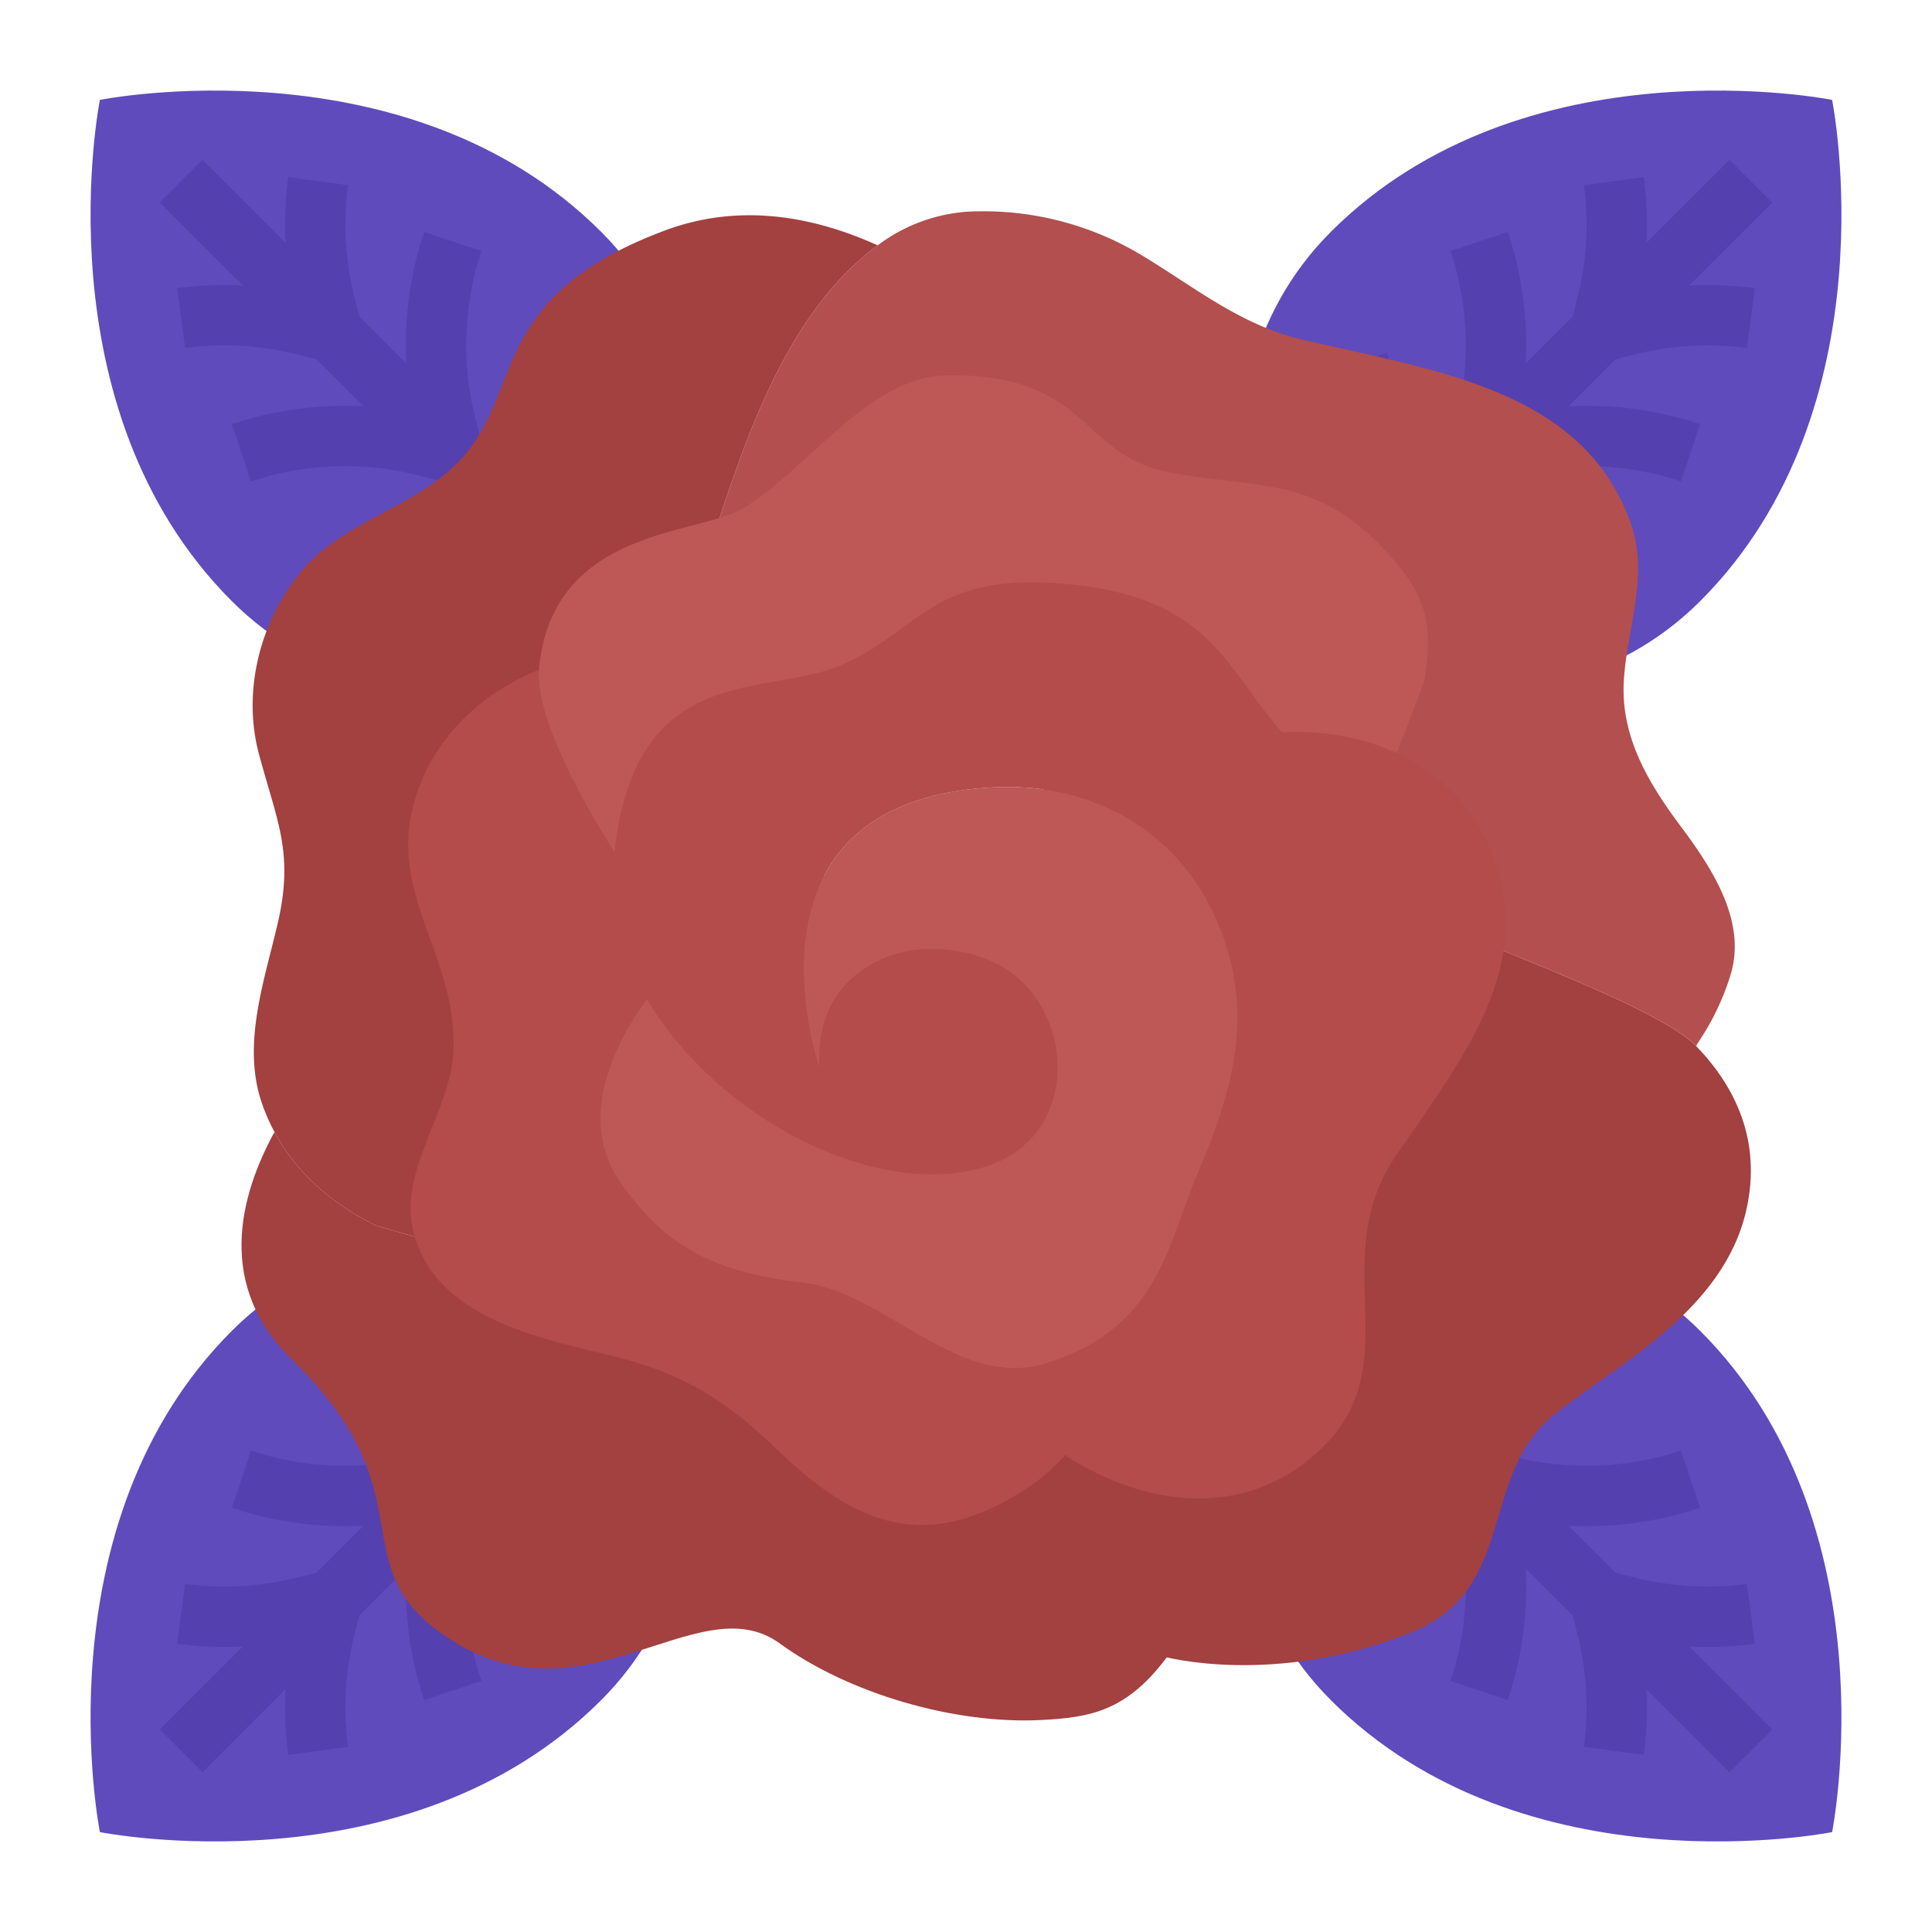 <svg xmlns="http://www.w3.org/2000/svg" viewBox="0 0 512 512"><title>rose-element-fortune-mystical</title><g id="Flat"><path d="M159.3,61.426C108.016,10.143,26.471,26.471,26.471,26.471S10.144,108.016,61.426,159.3c43.957,43.957,113.721,15.848,113.721,15.848S203.256,105.383,159.3,61.426Z" style="fill:#5f4bbc"/><path d="M197.657,186.343l-38.434-38.435-1.327-5.3a78.762,78.762,0,0,1,1.694-44.074l-15.18-5.058a94.74,94.74,0,0,0-4.737,34.887l-12.45-12.45L125.9,110.6a78.762,78.762,0,0,1,1.694-44.074l-15.18-5.058a94.74,94.74,0,0,0-4.737,34.887l-12.45-12.45L93.9,78.6a78.569,78.569,0,0,1-1.664-29.546L76.373,46.943a94.875,94.875,0,0,0-.694,17.422L53.657,42.343,42.343,53.657,64.365,75.679a94.709,94.709,0,0,0-17.422.694l2.114,15.859A78.625,78.625,0,0,1,78.6,93.9l5.305,1.327,12.451,12.45a94.742,94.742,0,0,0-34.888,4.737l5.058,15.18A78.772,78.772,0,0,1,110.6,125.9l5.305,1.327,12.45,12.45a94.761,94.761,0,0,0-34.887,4.737l5.058,15.18A78.772,78.772,0,0,1,142.6,157.9l5.3,1.327,38.435,38.434Z" style="fill:#5540b0"/><path d="M450.574,159.3c51.283-51.283,34.955-132.828,34.955-132.828S403.984,10.144,352.7,61.426c-43.957,43.957-15.848,113.721-15.848,113.721S406.617,203.256,450.574,159.3Z" style="fill:#5f4bbc"/><path d="M325.657,197.657l38.435-38.434L369.4,157.9a78.762,78.762,0,0,1,44.074,1.694l5.058-15.18a94.74,94.74,0,0,0-34.887-4.737l12.45-12.45L401.4,125.9a78.762,78.762,0,0,1,44.074,1.694l5.058-15.18a94.74,94.74,0,0,0-34.887-4.737l12.45-12.45L433.4,93.9a78.569,78.569,0,0,1,29.546-1.664l2.114-15.859a94.875,94.875,0,0,0-17.422-.694l22.022-22.022L458.343,42.343,436.321,64.365a94.709,94.709,0,0,0-.694-17.422l-15.859,2.114A78.625,78.625,0,0,1,418.1,78.6l-1.327,5.305-12.45,12.451a94.742,94.742,0,0,0-4.737-34.888l-15.18,5.058A78.772,78.772,0,0,1,386.1,110.6l-1.327,5.305-12.45,12.45a94.761,94.761,0,0,0-4.737-34.887l-15.18,5.058A78.772,78.772,0,0,1,354.1,142.6l-1.327,5.3-38.434,38.435Z" style="fill:#5540b0"/><path d="M352.7,450.574c51.283,51.283,132.828,34.955,132.828,34.955s16.327-81.545-34.955-132.828c-43.957-43.957-113.721-15.848-113.721-15.848S308.744,406.617,352.7,450.574Z" style="fill:#5f4bbc"/><path d="M314.343,325.657l38.434,38.435L354.1,369.4a78.762,78.762,0,0,1-1.694,44.074l15.18,5.058a94.74,94.74,0,0,0,4.737-34.887l12.45,12.45L386.1,401.4a78.762,78.762,0,0,1-1.694,44.074l15.18,5.058a94.74,94.74,0,0,0,4.737-34.887l12.45,12.45L418.1,433.4a78.569,78.569,0,0,1,1.664,29.546l15.859,2.114a94.875,94.875,0,0,0,.694-17.422l22.022,22.022,11.314-11.314-22.022-22.022a94.709,94.709,0,0,0,17.422-.694l-2.114-15.859A78.625,78.625,0,0,1,433.4,418.1l-5.305-1.327-12.451-12.45a94.742,94.742,0,0,0,34.888-4.737l-5.058-15.18A78.772,78.772,0,0,1,401.4,386.1l-5.305-1.327-12.45-12.45a94.761,94.761,0,0,0,34.887-4.737l-5.058-15.18A78.772,78.772,0,0,1,369.4,354.1l-5.305-1.327-38.435-38.434Z" style="fill:#5540b0"/><path d="M61.426,352.7C10.143,403.984,26.471,485.529,26.471,485.529s81.545,16.327,132.828-34.955c43.957-43.957,15.848-113.721,15.848-113.721S105.383,308.744,61.426,352.7Z" style="fill:#5f4bbc"/><path d="M186.343,314.343l-38.435,38.434-5.3,1.327a78.762,78.762,0,0,1-44.074-1.694l-5.058,15.18a94.74,94.74,0,0,0,34.887,4.737l-12.45,12.45L110.6,386.1a78.762,78.762,0,0,1-44.074-1.694l-5.058,15.18a94.74,94.74,0,0,0,34.887,4.737l-12.45,12.45L78.6,418.1a78.569,78.569,0,0,1-29.546,1.664l-2.114,15.859a94.875,94.875,0,0,0,17.422.694L42.343,458.343l11.314,11.314,22.022-22.022a94.709,94.709,0,0,0,.694,17.422l15.859-2.114A78.625,78.625,0,0,1,93.9,433.4l1.327-5.305,12.45-12.451a94.742,94.742,0,0,0,4.737,34.888l15.18-5.058A78.772,78.772,0,0,1,125.9,401.4l1.327-5.305,12.45-12.45a94.761,94.761,0,0,0,4.737,34.887l15.18-5.058A78.772,78.772,0,0,1,157.9,369.4l1.327-5.305,38.434-38.435Z" style="fill:#5540b0"/><path d="M449.462,277.182l-.05-.052c-7.69-7.93-37.53-19.63-50.99-25.15L379.669,247s-3.744,4-9.363,11.057c-11.632,14.612-31.343,42.4-42.806,75.443C317.755,361.588,308.334,439,308.333,439s29.334,8.167,65.709-6.41c28.323-11.35,17.54-41.73,38.19-58.02,16.59-13.09,44.54-27.19,50.57-53.94C466.985,302.08,459.656,287.718,449.462,277.182Z" style="fill:#a34040"/><path d="M445.588,219.226c-8.815-11.777-16.06-23.96-15.265-38.616.774-14.107,6.791-27.786,1.857-41.862-12.416-35.461-51.658-40.478-86.874-48.692-16.462-3.837-28.785-13.995-42.492-22.26A81.181,81.181,0,0,0,259.506,56,44.488,44.488,0,0,0,232.6,65.018h0C208.041,83.08,197.064,117.644,188,145.5c0,0,8.321,9.52,28.665,24.937C235.047,184.365,263.239,203.106,304,224c24.724,12.673,47.148,24.2,66.306,34.057C375.925,251,379.669,247,379.669,247l18.753,4.98c13.46,5.52,43.3,17.22,50.99,25.15l.05.052c.651-1.017,1.08-1.685,1.152-1.794a66.993,66.993,0,0,0,7.937-16.845C463,244.518,454.041,230.533,445.588,219.226Z" style="fill:#b34f4f"/><path d="M317.185,364.419,145.965,301.8C134.749,320.825,127.548,332.637,128,333l-28.5-8.269C86.79,318.4,78.368,310.054,73.218,300.884c-.168-.3-.318-.6-.479-.9-9.341,17.08-15.493,40.757,4.669,60.377,36.063,35.073,13.263,53.312,39.066,72.152,37.064,27.063,68.11-13.028,90.146,3,18.406,13.389,46.452,21.457,69.213,20.313,13.177-.662,22.834-2.333,33.667-17,17.438-23.607,27.5-67.166,27.5-67.166Z" style="fill:#a34040"/><path d="M176.193,61.089c-47.406,17.72-37.043,42.748-54.465,61.068-12.252,12.876-31.352,15.791-42.792,30.354-10.294,13.1-14.655,31.162-10.3,47.37,4.845,18.043,9.26,26.119,5,44.643-3.535,15.36-9.606,32.126-4.243,47.821a51.08,51.08,0,0,0,3.354,7.643c.161.3.311.6.479.9,5.15,9.17,13.572,17.516,26.288,23.847L128,333c-.454-.363,6.747-12.175,17.963-31.2,18.144-30.781,46.816-80.485,70.7-131.36C196.323,155.02,188,145.5,188,145.5c9.062-27.856,20.039-62.42,44.6-80.482h0C216.208,57.608,196.474,53.506,176.193,61.089Z" style="fill:#a34040"/><path d="M142.822,177.49c-15.29,6.19-27.87,17.88-32.81,34.14-7.7,25.34,11.21,41.27,10.13,66.93-.7,16.29-14.95,31.79-10.45,48.41,6.09,22.46,33.27,27.63,52.42,32.34,18.09,4.43,29.49,11.07,43.35,24.42,20.22,19.49,39.27,29.11,67.43,10.18a48.052,48.052,0,0,0,9.35-8.29c9.2-10.55,13.79-24.44,16.07-36.49l.023-29.463-98.942-108.5c-20.868,7.42-36.551,14.715-36.551,14.715S141.472,193.34,142.822,177.49Z" style="fill:#b34c4b"/><path d="M371.972,151.67c-20.64-26.46-37.15-21.71-61.92-26.46-24.43-4.68-20.65-25.78-58.49-25.78-20.75,0-36.47,23.75-54.01,34.94a29.415,29.415,0,0,1-7.1,2.95c-15.93,4.86-44.51,7.8-47.61,39.8-.01.12-.02.23-.02.36v.01c-1.35,15.85,20.02,48.39,20.02,48.39s15.683-7.295,36.551-14.715c24.387-8.672,55.856-17.516,77.679-15.091C317.57,200.574,365,212,365,212c3.5-8,12.43-30.94,12.6-32.12C379.152,168.71,379.022,160.71,371.972,151.67Z" style="fill:#bd5857"/><path d="M265.073,301.069c-13.5,75,17.171,84.547,17.171,84.547C296.4,395.123,325.361,406.16,349,385c25.578-22.894,1.452-50.837,21.333-79.333,20-28.667,34.849-49.278,26-76.667C382.335,185.667,320,184,296,216,296,216,278.572,226.073,265.073,301.069Z" style="fill:#b34c4b"/><path d="M325.642,252.95c-4.779-17.147-15.207-30.1-29.234-37.456l-.006,0c-9.77-5.13-21.27-7.56-33.83-6.82C192.854,212.776,217,282.5,217.158,282.959c.008-24.455,22.928-32.985,40.9-27.264A29.891,29.891,0,0,1,272.8,265.9c10.794,13.961,7.889,36.263-12.235,42.646-25.065,7.949-71.552-13.787-89.093-43.771-6.63,8.97-19.7,30.67-6.95,48.72,11.62,16.48,23.89,23.55,48.51,26.47,21.47,2.54,41.01,28.4,63.99,21.37,9.52-2.91,16.27-7.19,21.29-12.21,10.76-10.78,13.55-25.03,18.53-36.8C325.072,292.89,331.532,274.09,325.642,252.95Z" style="fill:#bd5857"/><path d="M335.852,189.33c-12.244-15.744-18.58-31.55-53.67-34.6-35.33-3.08-38.19,12.21-58.83,21.37-20.11,8.93-54.93-1.47-60.52,49.77-.15,1.35-.27,2.74-.38,4.17-1,13.51,3.147,24.82,9.02,34.74,18.778,31.72,60.58,53.087,89.195,44.553,26.435-7.884,24.5-42.772,4-53.666-8.159-4.336-19.977-5.613-28.667-2.417-11.828,4.35-19.75,13.75-18.842,29.709-.162-.467-24.3-70.183,45.414-74.289,12.56-.74,24.06,1.69,33.836,6.824,10.053-13.026,26.513-20.342,43.354-21.379C338.4,192.512,337.071,190.9,335.852,189.33Z" style="fill:#b34c4b"/></g></svg>